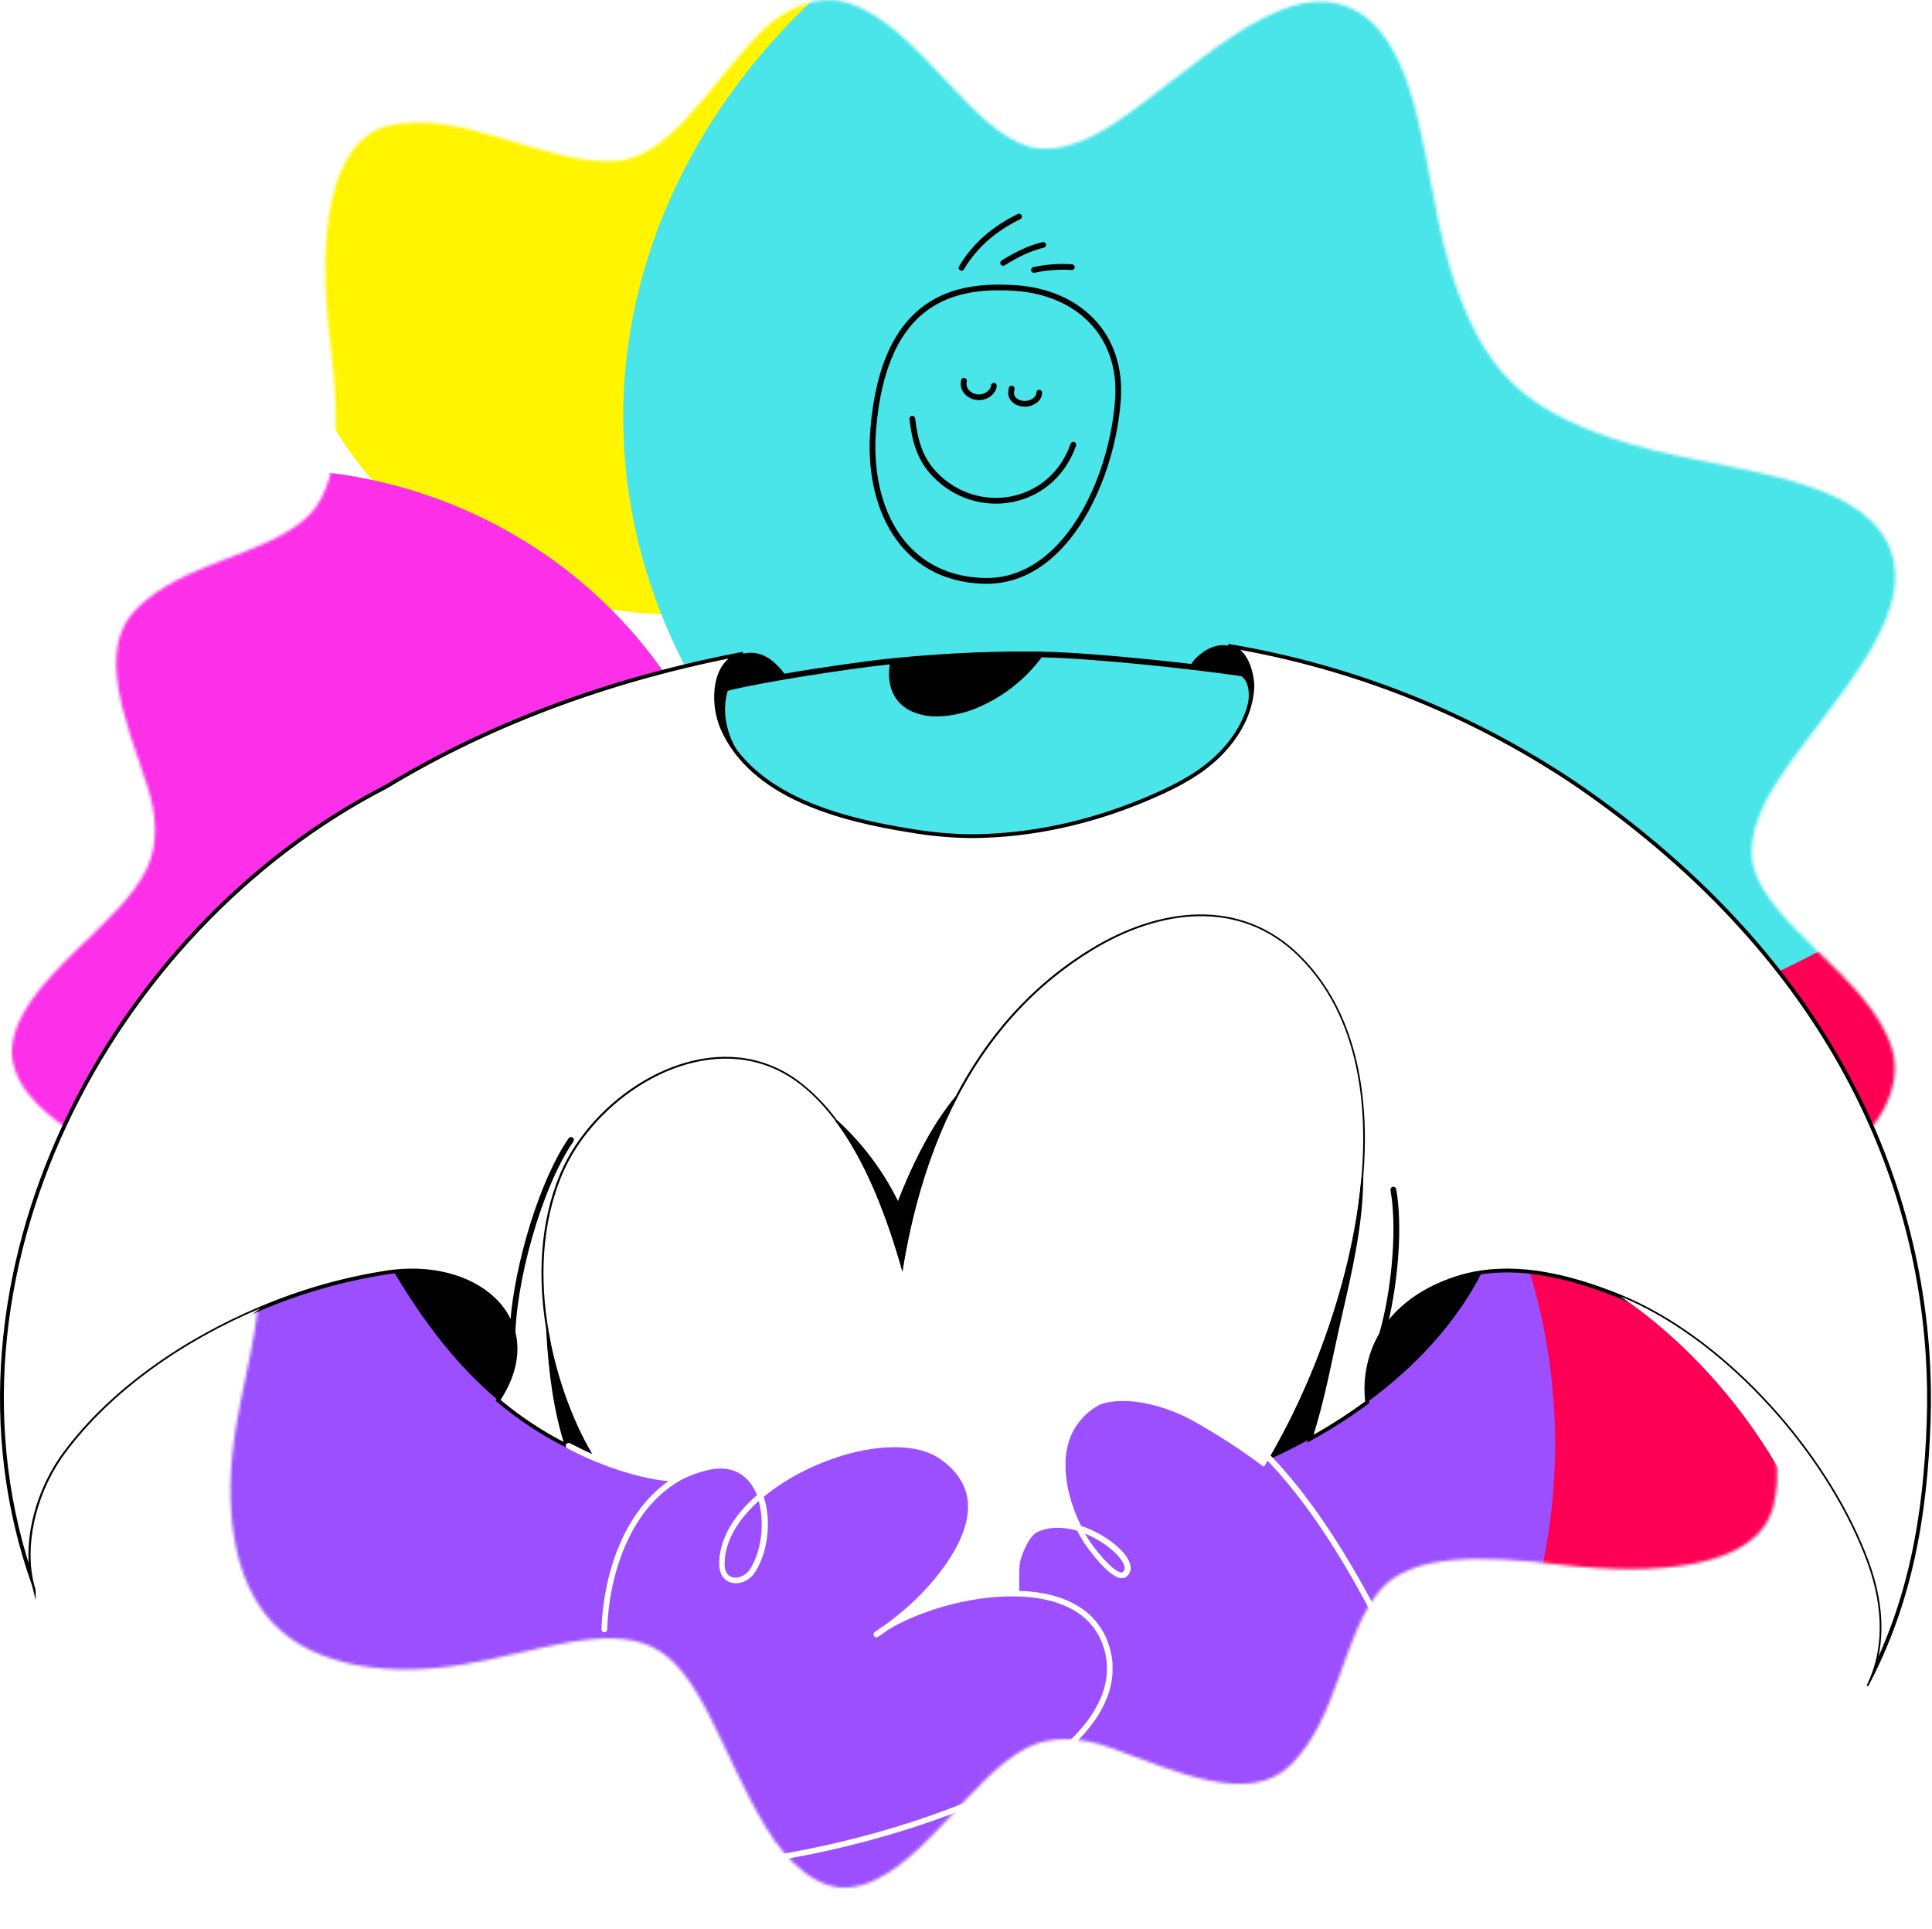 <svg width="651" height="650" viewBox="0 0 651 650" fill="none" xmlns="http://www.w3.org/2000/svg">
<path d="M612.291 332.34C622.963 342.649 633.635 353.022 637.413 365.039C640.743 375.711 635.748 387.28 627.317 395.711C609.238 413.726 587.232 426.532 586.763 445.358C586.186 468.837 603.838 496.158 597.435 519.893C591.8 540.64 557.628 542.924 526.059 539.231C499.123 536.051 475.259 535.282 464.673 548.217C452.272 563.457 450.863 590.906 434.961 606.637C421.087 620.361 396.819 609.134 374.258 600.916C364.909 597.501 354.813 596.647 346.51 600.66C336.969 605.335 328.516 615.174 318.911 625.42C308.581 636.433 297.887 646.764 286.425 647.938C275.753 649.091 265.401 639.891 258.08 627.725C242.968 602.667 236.244 574.641 219.66 566.872C203.716 559.402 180.749 568.644 156.566 572.742C131.635 577.011 106.214 573.916 91.999 558.932C77.783 543.948 75.436 518.377 79.384 493.596C83.184 469.819 91.572 447.151 83.952 431.442C75.927 415.006 48.392 407.963 23.953 393.022C12.085 385.658 3.121 375.391 4.06 364.762C5.106 353.428 14.86 342.755 25.404 332.446C35.265 322.82 44.828 314.325 49.459 304.698C53.472 296.395 52.768 286.385 49.673 276.951C42.266 254.731 32.234 230.932 45.916 217.186C61.498 201.519 88.221 199.513 102.799 186.856C115.435 175.842 114.218 151.894 110.974 124.744C107.217 93.197 110.163 59.173 131.166 54.307C155.584 48.779 182.883 67.114 206.362 66.367C225.081 65.812 237.44 42.888 255.305 23.848C263.629 14.99 275.369 9.612 285.977 13.048C298.101 16.997 308.495 28.203 318.826 39.217C328.431 49.462 337.14 58.597 346.702 61.351C355.56 63.912 366.147 59.899 376.349 52.984C402.347 35.353 430.244 5.684 453.424 14.03C475.601 22.098 478.824 58.384 484.694 86.601C489.475 109.568 497.137 129.141 509.987 141.392C522.836 153.644 542.964 160.858 566.101 165.767C594.148 171.723 629.686 175.864 637.264 197.955C645.182 221.285 616.367 248.883 599.228 274.795C592.462 285.019 588.556 295.563 590.967 304.485C593.721 313.898 602.429 322.713 612.291 332.34Z" fill="white"/>
<mask id="mask0_215_2809" style="mask-type:alpha" maskUnits="userSpaceOnUse" x="3" y="0" width="636" height="637">
<path d="M612.291 320.34C622.963 330.649 633.635 341.022 637.413 353.039C640.743 363.711 635.748 375.28 627.317 383.711C609.238 401.726 587.232 414.532 586.763 433.358C586.186 456.837 603.838 484.158 597.435 507.893C591.8 528.64 557.628 530.924 526.059 527.231C499.123 524.051 475.259 523.282 464.673 536.217C452.272 551.457 450.863 578.906 434.961 594.637C421.087 608.361 396.819 597.134 374.258 588.916C364.909 585.501 354.813 584.647 346.51 588.66C336.969 593.335 328.516 603.174 318.911 613.42C308.581 624.433 297.887 634.764 286.425 635.938C275.753 637.091 265.401 627.891 258.08 615.725C242.968 590.667 236.244 562.641 219.66 554.872C203.716 547.402 180.749 556.644 156.566 560.742C131.635 565.011 106.214 561.916 91.999 546.932C77.783 531.948 75.436 506.377 79.384 481.596C83.184 457.819 91.572 435.151 83.952 419.442C75.927 403.006 48.392 395.963 23.953 381.022C12.085 373.658 3.121 363.391 4.06 352.762C5.106 341.428 14.86 330.755 25.404 320.446C35.265 310.82 44.828 302.325 49.459 292.698C53.472 284.395 52.768 274.385 49.673 264.951C42.266 242.731 32.234 218.932 45.916 205.186C61.498 189.519 88.221 187.513 102.799 174.856C115.435 163.842 114.218 139.894 110.974 112.744C107.217 81.197 110.163 47.173 131.166 42.307C155.584 36.779 182.883 55.114 206.362 54.367C225.081 53.812 237.44 30.888 255.305 11.848C263.629 2.99 275.369 -2.388 285.977 1.048C298.101 4.997 308.495 16.203 318.826 27.216C328.431 37.462 337.14 46.597 346.702 49.351C355.56 51.912 366.147 47.899 376.349 40.984C402.347 23.353 430.244 -6.316 453.424 2.03C475.601 10.098 478.824 46.384 484.694 74.601C489.475 97.568 497.137 117.141 509.987 129.392C522.836 141.644 542.964 148.858 566.101 153.767C594.148 159.723 629.686 163.864 637.264 185.955C645.182 209.285 616.367 236.883 599.228 262.795C592.462 273.019 588.556 283.563 590.967 292.485C593.721 301.898 602.429 310.713 612.291 320.34Z" fill="white"/>
</mask>
<g mask="url(#mask0_215_2809)">
<g filter="url(#filter0_f_215_2809)">
<ellipse cx="227.5" cy="84.524" rx="131.5" ry="122.5" fill="#FFF500"/>
</g>
<g filter="url(#filter1_f_215_2809)">
<ellipse cx="571" cy="371.524" rx="165" ry="164.5" fill="#FD0055"/>
</g>
<g filter="url(#filter2_f_215_2809)">
<ellipse cx="90.5" cy="313.024" rx="160.5" ry="155" fill="#FD2FE8"/>
</g>
<g filter="url(#filter3_f_215_2809)">
<ellipse cx="294" cy="486.524" rx="230" ry="214.5" fill="#9C4FFE"/>
</g>
<g filter="url(#filter4_f_215_2809)">
<ellipse cx="471" cy="140.524" rx="261" ry="214.5" fill="#4AE5E8"/>
</g>
</g>
<g clip-path="url(#clip0_215_2809)">
<path fill-rule="evenodd" clip-rule="evenodd" d="M11.376 533.902C-25.375 430.791 36.741 313.083 130.096 265.076C166.73 242.891 207.802 228.37 250.367 220.269C244.604 221.518 241.996 226.606 241.429 232.221C240.988 236.6 241.62 241.02 243.271 245.1C253.388 268.604 283.731 276.184 306.379 279.809C313.384 281.038 320.479 281.684 327.591 281.741C347.495 281.6 367.039 277.234 385.386 269.615C394.234 265.945 403.687 261.431 410.597 254.618C416.94 248.358 421.544 240.509 422.001 231.435C422.009 230.479 421.931 229.525 421.769 228.583C421.17 224.77 419.239 218.685 413.778 217.597C455.469 224.532 495.203 240.272 530.334 263.768C539.195 269.809 547.472 276.006 555.165 282.359C630.25 344.141 652.022 418.698 649.865 479.294C648.745 510.597 643.793 539.826 628.924 567.883C634.417 556.839 635.131 542.537 628.982 526.026C628.247 524.06 627.458 522.096 626.612 520.134C611.73 485.592 579.21 450.477 545.969 436.87L545.402 436.645C531.113 430.901 514.866 426.432 499.334 428.673C496.376 429.095 493.461 429.774 490.621 430.701C477.098 435.132 468.379 442.936 463.936 452.216C463.569 452.976 463.234 453.748 462.925 454.528C460.714 460.244 459.945 466.416 460.684 472.5C454.553 477.009 448.141 481.121 441.487 484.813C445.866 471.444 448.313 457.303 451.43 443.69C454.946 428.331 458.72 412.342 458.713 396.423C461.102 367.941 455.996 340.792 437.772 322.574C417.764 302.573 390.441 306.553 368.108 320.147C347.65 332.594 332.916 349.872 322.536 369.731C315.053 378.837 309.521 389.565 304.981 400.409C304.166 402.363 303.389 404.323 302.65 406.289C297.526 395.463 290.318 385.754 281.438 377.716C277.709 372.588 273.213 368.064 268.108 364.303C243.992 347.038 212.271 361.727 196.14 383.847C193.467 387.491 191.214 391.424 189.423 395.573C182.443 412.072 181.883 430.514 184.632 447.45L184.787 449.981C185.54 462.313 187.124 475.218 191.001 487.144C182.709 482.948 174.93 477.807 167.819 471.824C184.845 446.13 162.429 425.079 132.626 428.441C131.982 428.505 131.384 428.589 130.759 428.679C115.919 430.948 101.424 435.074 87.614 440.959C61.759 451.855 37.482 468.714 21.975 489.578C21.525 490.183 21.08 490.808 20.649 491.433C11.685 504.557 8.169 521.184 11.376 533.934V533.902Z" fill="white"/>
<path fill-rule="evenodd" clip-rule="evenodd" d="M11.376 533.902C-25.375 430.791 36.741 313.083 130.096 265.076C166.73 242.891 207.802 228.37 250.367 220.269C244.604 221.518 241.996 226.606 241.429 232.221C240.988 236.6 241.62 241.02 243.271 245.1C253.388 268.604 283.731 276.184 306.379 279.809C313.384 281.038 320.479 281.684 327.591 281.741C347.495 281.6 367.039 277.234 385.386 269.615C394.234 265.945 403.687 261.431 410.597 254.618C416.94 248.358 421.544 240.509 422.001 231.435C422.009 230.479 421.931 229.525 421.769 228.583C421.17 224.77 419.239 218.685 413.778 217.597C455.469 224.532 495.203 240.272 530.334 263.768C539.195 269.809 547.472 276.006 555.165 282.359C630.25 344.141 652.022 418.698 649.865 479.294C648.745 510.597 643.793 539.826 628.924 567.883C634.417 556.839 635.131 542.537 628.982 526.026C628.248 524.06 627.458 522.096 626.612 520.134C611.73 485.592 579.21 450.477 545.969 436.87L545.402 436.645C531.113 430.901 514.866 426.432 499.334 428.673C496.376 429.095 493.461 429.774 490.621 430.701C477.098 435.132 468.379 442.936 463.936 452.216C463.569 452.976 463.234 453.748 462.925 454.528C460.714 460.244 459.945 466.416 460.684 472.5C454.553 477.009 448.141 481.121 441.487 484.813C445.866 471.444 448.313 457.303 451.43 443.69C454.946 428.331 458.72 412.342 458.713 396.423C461.102 367.941 455.996 340.792 437.772 322.574C417.764 302.573 390.441 306.553 368.108 320.147C347.65 332.594 332.916 349.872 322.536 369.731C315.053 378.837 309.521 389.565 304.981 400.409C304.166 402.363 303.389 404.323 302.65 406.289C297.526 395.463 290.318 385.754 281.438 377.716C277.709 372.588 273.213 368.064 268.108 364.303C243.992 347.038 212.271 361.727 196.14 383.847C193.467 387.491 191.214 391.424 189.423 395.573C182.443 412.072 181.883 430.514 184.632 447.45L184.787 449.981C185.54 462.313 187.124 475.218 191.001 487.144C182.709 482.948 174.93 477.807 167.819 471.824C184.845 446.13 162.429 425.079 132.626 428.441C131.983 428.505 131.384 428.589 130.759 428.679C115.919 430.948 101.424 435.074 87.614 440.959C61.759 451.855 37.482 468.714 21.975 489.578C21.525 490.183 21.08 490.808 20.649 491.433C11.685 504.557 8.169 521.184 11.376 533.934V533.902Z" stroke="black" stroke-width="1.288" stroke-miterlimit="10"/>
<path fill-rule="evenodd" clip-rule="evenodd" d="M306.436 141.204C306.406 140.948 306.479 140.69 306.639 140.488C306.799 140.286 307.033 140.155 307.289 140.125C307.546 140.095 307.803 140.168 308.006 140.328C308.208 140.488 308.338 140.722 308.368 140.978C309.179 147.933 310.667 153.941 315.632 159.132C329.432 173.53 353.67 169.615 360.76 149.524C360.803 149.404 360.868 149.294 360.953 149.2C361.038 149.105 361.14 149.028 361.255 148.974C361.369 148.919 361.494 148.887 361.62 148.881C361.747 148.874 361.874 148.892 361.994 148.935C362.113 148.977 362.223 149.042 362.318 149.127C362.412 149.212 362.489 149.315 362.544 149.429C362.598 149.544 362.63 149.668 362.637 149.794C362.643 149.921 362.625 150.048 362.583 150.168C354.984 171.689 329.02 175.894 314.241 160.471C308.961 154.959 307.312 148.603 306.449 141.21L306.436 141.204Z" fill="black"/>
<path fill-rule="evenodd" clip-rule="evenodd" d="M342.056 96.069C363.808 97.486 379.186 112.097 377.666 134.61C376.565 150.851 370.319 170.201 359.481 182.907C352.146 191.503 342.738 197.074 331.372 196.694C302.71 195.779 291.196 170.433 293.257 144.83C295.105 121.789 302.446 109.322 311.687 102.741C320.927 96.159 332.222 95.445 342.056 96.082V96.069ZM341.927 98.001C332.506 97.389 321.7 98.001 312.807 104.305C303.914 110.61 296.966 122.742 295.182 144.971C293.211 169.442 304.011 193.912 331.437 194.749C342.171 195.09 351.071 189.771 358.013 181.638C368.599 169.261 374.659 150.335 375.754 134.488C377.203 113.147 362.566 99.347 341.946 98.007L341.927 98.001Z" fill="black"/>
<path fill-rule="evenodd" clip-rule="evenodd" d="M324.834 90.699C324.773 90.815 324.688 90.917 324.586 90.999C324.484 91.081 324.366 91.141 324.24 91.176C324.114 91.211 323.982 91.22 323.852 91.203C323.722 91.185 323.597 91.142 323.485 91.074C323.373 91.007 323.275 90.917 323.198 90.811C323.122 90.705 323.067 90.584 323.039 90.456C323.01 90.329 323.008 90.196 323.032 90.067C323.056 89.939 323.106 89.816 323.179 89.707C327.97 81.671 334.668 76.184 342.942 72.102C343.173 71.988 343.439 71.971 343.683 72.053C343.926 72.136 344.126 72.312 344.24 72.543C344.354 72.773 344.371 73.04 344.288 73.283C344.205 73.526 344.029 73.727 343.799 73.84C335.833 77.762 329.432 83.017 324.834 90.699Z" fill="black"/>
<path fill-rule="evenodd" clip-rule="evenodd" d="M338.526 89.411C338.309 89.549 338.046 89.594 337.796 89.538C337.545 89.482 337.327 89.329 337.189 89.112C337.052 88.895 337.006 88.632 337.063 88.382C337.119 88.131 337.272 87.913 337.489 87.775C341.597 85.2 346.44 82.72 351.205 81.593C351.332 81.552 351.466 81.538 351.599 81.552C351.731 81.565 351.86 81.606 351.976 81.671C352.092 81.737 352.193 81.826 352.273 81.932C352.353 82.038 352.411 82.16 352.441 82.29C352.472 82.42 352.476 82.554 352.452 82.685C352.428 82.817 352.377 82.941 352.303 83.052C352.229 83.162 352.132 83.256 352.02 83.328C351.907 83.399 351.781 83.447 351.65 83.467C347.09 84.549 342.46 86.912 338.526 89.411Z" fill="black"/>
<path fill-rule="evenodd" clip-rule="evenodd" d="M348.569 91.903C348.318 91.955 348.057 91.905 347.843 91.765C347.628 91.624 347.479 91.404 347.426 91.153C347.374 90.902 347.424 90.64 347.565 90.426C347.705 90.212 347.926 90.062 348.177 90.01C352.462 89.072 356.859 88.747 361.236 89.044C361.492 89.063 361.73 89.183 361.898 89.377C362.066 89.571 362.15 89.825 362.131 90.081C362.112 90.337 361.993 90.575 361.798 90.743C361.604 90.911 361.351 90.995 361.094 90.976C356.896 90.694 352.679 91.008 348.569 91.909V91.903Z" fill="black"/>
<path fill-rule="evenodd" clip-rule="evenodd" d="M323.841 128.125C323.862 127.998 323.908 127.877 323.976 127.768C324.044 127.658 324.133 127.564 324.238 127.489C324.342 127.414 324.461 127.361 324.586 127.332C324.711 127.303 324.841 127.299 324.968 127.32C325.095 127.341 325.216 127.387 325.325 127.455C325.434 127.523 325.529 127.612 325.604 127.717C325.678 127.821 325.732 127.94 325.761 128.065C325.79 128.19 325.794 128.32 325.773 128.447C325.624 129.01 325.63 129.603 325.788 130.164C325.947 130.724 326.253 131.232 326.674 131.634C327.423 132.356 328.396 132.801 329.431 132.897C330.467 132.993 331.504 132.734 332.373 132.163C333.204 131.519 333.88 130.81 333.925 129.922C333.94 129.665 334.055 129.425 334.247 129.255C334.438 129.084 334.69 128.996 334.946 129.01C335.202 129.025 335.442 129.141 335.613 129.332C335.784 129.523 335.872 129.775 335.857 130.031C335.773 131.448 334.852 132.729 333.526 133.714C332.273 134.544 330.776 134.923 329.279 134.79C327.783 134.656 326.376 134.018 325.29 132.98C324.641 132.372 324.167 131.6 323.918 130.746C323.669 129.892 323.653 128.987 323.873 128.125H323.841Z" fill="black"/>
<path fill-rule="evenodd" clip-rule="evenodd" d="M339.914 130.772C339.935 130.645 339.981 130.524 340.048 130.414C340.116 130.305 340.205 130.21 340.309 130.135C340.413 130.06 340.531 130.007 340.656 129.977C340.782 129.948 340.911 129.943 341.038 129.964C341.165 129.985 341.287 130.03 341.396 130.098C341.505 130.166 341.6 130.254 341.675 130.358C341.75 130.463 341.804 130.581 341.833 130.706C341.863 130.831 341.867 130.961 341.846 131.088C341.692 132.015 341.466 132.498 341.943 133.451C342.312 134.09 342.907 134.568 343.611 134.79C344.221 135.018 344.87 135.12 345.521 135.091C346.171 135.063 346.81 134.903 347.397 134.623C348.601 133.979 349.142 133.277 349.213 132.234C349.222 132.107 349.256 131.983 349.313 131.869C349.369 131.756 349.448 131.654 349.544 131.571C349.64 131.487 349.751 131.424 349.872 131.383C349.993 131.343 350.12 131.327 350.247 131.336C350.374 131.344 350.497 131.378 350.611 131.435C350.725 131.492 350.827 131.57 350.91 131.666C350.993 131.762 351.057 131.874 351.097 131.994C351.138 132.115 351.154 132.242 351.145 132.369C351.029 134.056 350.263 135.299 348.312 136.336C347.482 136.737 346.58 136.967 345.66 137.012C344.739 137.058 343.819 136.917 342.954 136.6C341.784 136.214 340.805 135.396 340.217 134.314C339.502 132.884 339.715 132.17 339.947 130.772H339.914Z" fill="black"/>
<path fill-rule="evenodd" clip-rule="evenodd" d="M427.272 491.948C426.809 492.727 426.345 493.493 425.875 494.253C418.018 488.337 409.745 482.993 401.121 478.264C393.239 473.904 370.804 465.868 361.576 480.196C355.136 490.229 358.24 504.666 363.508 514.969C356.894 512.922 349.985 513.372 346.449 519.541C343.564 524.551 342.373 530.598 342.373 536.999C326.603 536.69 308.817 542.151 298.726 548.397C299.775 547.637 300.799 546.839 301.817 546.034C305.887 542.878 309.677 539.377 313.144 535.57C323.544 523.978 336.41 504.093 317.156 490.782C303.523 481.368 273.431 489.372 256.134 504.099C253.559 497.016 247.763 492.154 237.885 494.53C234.514 495.344 231.265 496.602 228.225 498.272C222.617 498.31 214.058 496.565 204.908 493.165C203.42 492.611 201.952 492.045 200.516 491.452C187.843 471.238 175.105 429.342 189.504 395.548C191.295 391.399 193.548 387.465 196.221 383.821C212.352 361.688 244.073 347.013 268.189 364.277C287.218 377.903 297.921 406.385 304.103 428.505C311.006 385.058 329.217 343.812 368.189 320.089C390.522 306.495 417.845 302.515 437.853 322.517C478.074 362.719 454.389 446.446 427.279 491.941L427.272 491.948Z" fill="white"/>
<path fill-rule="evenodd" clip-rule="evenodd" d="M302.696 406.27C303.43 404.3 304.207 402.34 305.027 400.391C309.567 389.547 315.099 378.818 322.582 369.713C313.18 387.744 307.352 407.867 304.068 428.513C302.851 424.147 301.453 419.536 299.85 414.835C295.465 401.956 289.547 388.484 281.484 377.698C290.364 385.736 297.572 395.445 302.696 406.27Z" fill="black"/>
<path fill-rule="evenodd" clip-rule="evenodd" d="M458.757 396.372C458.757 412.29 454.99 428.28 451.474 443.638C448.358 457.251 445.911 471.393 441.532 484.761C436.818 487.382 432.033 489.777 427.242 491.948C442.053 467.065 455.873 430.772 458.757 396.372Z" fill="black"/>
<path fill-rule="evenodd" clip-rule="evenodd" d="M184.633 447.45C187.511 465.14 194.009 481.148 200.487 491.484C197.203 490.136 194.041 488.689 191.002 487.144C187.138 475.218 185.541 462.313 184.787 449.981L184.633 447.45Z" fill="black"/>
<path d="M499.385 428.621C496.427 429.044 493.512 429.722 490.672 430.649C480.169 434.095 472.564 439.594 467.612 446.22C471.16 431.744 472.641 412.857 470.464 400.673C470.442 400.546 470.396 400.425 470.327 400.316C470.258 400.208 470.168 400.113 470.063 400.039C469.958 399.965 469.839 399.912 469.714 399.884C469.588 399.856 469.458 399.853 469.331 399.875C469.204 399.897 469.083 399.943 468.974 400.012C468.865 400.081 468.771 400.171 468.697 400.276C468.623 400.381 468.57 400.5 468.542 400.626C468.514 400.751 468.511 400.881 468.533 401.008C471.057 415.124 468.565 438.416 463.645 452.905C463.413 453.445 463.181 453.974 462.943 454.476C460.733 460.192 459.963 466.365 460.702 472.449C476.679 460.684 490.549 446.027 499.385 428.621Z" fill="black"/>
<path d="M167.826 471.799C172.334 464.953 174.099 458.443 173.622 452.635C173.287 433.271 182.399 400.236 193.198 384.626C193.344 384.415 193.401 384.155 193.355 383.903C193.309 383.65 193.164 383.426 192.954 383.28C192.743 383.134 192.482 383.078 192.23 383.124C191.978 383.17 191.754 383.314 191.608 383.525C181.845 397.647 173.422 425.775 171.922 445.686C166.77 433.664 151.129 426.329 132.641 428.415C142.828 445.519 153.936 460.117 167.826 471.799Z" fill="black"/>
<path d="M629.036 525.975C628.302 524.008 627.512 522.044 626.666 520.082C611.784 485.541 579.264 450.426 546.023 436.819C569.09 452.351 601.983 484.794 617.393 536.89C615.809 539.156 614.051 541.571 612.145 544.083C611.974 544.065 611.801 544.093 611.645 544.164C611.489 544.235 611.354 544.347 611.256 544.488C599.832 560.793 585.163 576.042 567.667 589.739C557.948 597.325 547.748 604.273 537.13 610.539C498.686 633.341 467.248 646.671 420.336 647.335C392.156 647.721 372.239 642.357 355.76 629.89C345.315 621.989 338.483 610.636 339.661 603.224L340.601 602.741L341.393 602.329C341.805 602.116 342.211 601.891 342.617 601.685L343.351 601.285C343.789 601.041 344.227 600.796 344.639 600.545L345.283 600.184C345.791 599.888 346.294 599.579 346.796 599.276L347.195 599.038C347.839 598.645 348.483 598.252 349.082 597.847L349.468 597.589C349.958 597.273 350.441 596.945 350.917 596.63C351.143 596.481 351.362 596.32 351.561 596.166L352.688 595.387L353.409 594.859C353.706 594.64 354.002 594.434 354.285 594.215C359.108 594.524 363.887 596.262 368.51 597.943C370.442 598.645 372.438 599.373 374.396 599.978C374.643 600.095 374.926 600.11 375.185 600.021C375.444 599.932 375.657 599.746 375.78 599.502C376.18 598.671 375.581 598.252 374.138 597.254C373.649 596.913 373.089 596.527 372.85 596.301C371.44 595.084 370.069 593.725 368.742 592.437L368.388 592.09C366.321 590.093 364.608 588.335 363.056 586.616L363.243 586.423L363.784 585.856L364.26 585.354L364.775 584.794L365.226 584.285L365.722 583.725L366.153 583.209C366.314 583.023 366.462 582.836 366.617 582.649C366.772 582.462 366.894 582.308 367.036 582.134L367.473 581.574L367.866 581.059L368.285 580.492L368.652 579.983C368.781 579.79 368.916 579.603 369.045 579.417L369.392 578.901L369.759 578.335L370.088 577.82L370.429 577.253C370.532 577.079 370.635 576.905 370.732 576.731C370.828 576.557 370.951 576.358 371.054 576.165C371.157 575.971 371.241 575.823 371.331 575.649L371.633 575.083C371.717 574.909 371.801 574.735 371.891 574.568L372.161 573.994C372.245 573.827 372.322 573.653 372.4 573.479C372.477 573.305 372.567 573.099 372.644 572.913C372.722 572.726 372.793 572.565 372.857 572.391C372.921 572.217 373.011 572.011 373.082 571.824L373.276 571.309C373.34 571.116 373.411 570.929 373.475 570.736C373.54 570.543 373.591 570.395 373.643 570.221C373.694 570.047 373.765 569.841 373.823 569.648C373.881 569.455 373.919 569.306 373.965 569.133L374.119 568.566C374.164 568.392 374.203 568.225 374.241 568.051C374.28 567.877 374.332 567.671 374.37 567.478L374.467 566.962C374.505 566.776 374.544 566.583 374.57 566.396C374.596 566.209 374.628 566.054 374.647 565.881C374.666 565.707 374.705 565.501 374.731 565.314C374.757 565.127 374.769 564.966 374.782 564.799C374.795 564.631 374.827 564.419 374.84 564.232C374.853 564.045 374.84 563.891 374.872 563.717C374.905 563.543 374.872 563.337 374.872 563.15C374.872 562.963 374.872 562.809 374.872 562.642C374.872 562.474 374.872 562.262 374.872 562.068C374.872 561.875 374.872 561.734 374.872 561.566C374.872 561.399 374.872 561.186 374.872 560.993C374.872 560.8 374.872 560.658 374.872 560.497C374.872 560.336 374.872 560.111 374.827 559.918L374.769 559.428C374.769 559.235 374.724 559.042 374.699 558.849C374.673 558.655 374.647 558.527 374.621 558.366C374.596 558.205 374.563 557.973 374.525 557.78C374.486 557.586 374.46 557.464 374.428 557.31C374.396 557.155 374.351 556.91 374.306 556.711L374.19 556.26C374.138 556.054 374.093 555.854 374.035 555.616C373.977 555.378 373.952 555.345 373.913 555.21C373.874 555.075 373.791 554.772 373.72 554.566L373.617 554.27C373.411 553.665 373.192 553.066 372.973 552.467V552.422C372.838 552.1 372.689 551.778 372.535 551.437C372.49 551.346 372.451 551.25 372.406 551.153L371.988 550.336C371.891 550.155 371.788 549.975 371.685 549.795C371.685 549.73 371.614 549.672 371.575 549.608C369.594 546.172 366.776 543.292 363.384 541.236L363.249 541.153L362.547 540.734L362.096 540.489L361.665 540.258C361.407 540.116 361.143 539.987 360.873 539.858L360.751 539.794C356.99 537.978 352.225 536.651 346.204 536.175L345.437 536.11H344.877L343.428 536.04V534.34C343.364 528.995 343.299 523.946 345.65 519.857C348.786 514.416 356.52 513.881 362.946 515.761C363.655 517.127 364.415 518.447 365.207 519.677C366.623 521.885 373.237 530.959 377.397 531.712C377.762 531.794 378.14 531.797 378.506 531.722C378.873 531.646 379.219 531.494 379.522 531.274C380.089 530.862 380.525 530.294 380.776 529.639C381.028 528.984 381.084 528.271 380.939 527.585C380.146 523.006 372.425 516.798 364.292 514.158C359.327 504.241 356.288 490.332 362.489 480.717C372.355 465.378 393.992 471.11 398.229 472.417C412.718 476.879 435.578 492.895 462.238 543.844C462.297 543.957 462.377 544.057 462.475 544.138C462.572 544.22 462.684 544.281 462.805 544.319C462.927 544.357 463.054 544.371 463.18 544.359C463.307 544.348 463.43 544.312 463.542 544.253C463.655 544.195 463.754 544.114 463.836 544.017C463.917 543.92 463.979 543.807 464.017 543.686C464.055 543.565 464.068 543.438 464.057 543.311C464.046 543.185 464.01 543.062 463.951 542.949C450.428 517.133 436.551 497.666 422.673 485.096C411.919 475.36 403.896 472.14 398.796 470.569C394.326 469.191 371.485 463.157 360.866 479.668C354.543 489.495 357.08 503.211 361.826 513.475C355.032 511.956 347.35 513.025 343.982 518.891C341.361 523.437 341.406 528.744 341.496 534.346C341.496 534.887 341.496 535.441 341.496 535.995C329.049 535.937 316.247 539.214 306.723 543.271C309.277 541.059 311.694 538.694 313.961 536.188C321.089 528.235 329.319 516.431 328.012 505.355C327.303 499.334 323.865 494.157 317.799 489.965C311.147 485.367 300.528 484.465 287.893 487.389C276.45 490.068 265.142 495.522 256.642 502.444C253.3 494.672 246.48 491.426 237.755 493.539C236.431 493.856 235.124 494.241 233.84 494.691C233.677 494.67 233.511 494.688 233.357 494.743C231.856 495.322 230.395 496 228.984 496.771C228.675 496.926 228.34 497.08 228.063 497.248C222.268 497.248 213.825 495.361 205.325 492.206C203.844 491.652 202.382 491.079 200.966 490.499C197.636 489.134 194.906 487.749 192.015 486.281C191.786 486.166 191.52 486.146 191.277 486.227C191.034 486.307 190.832 486.481 190.717 486.709C190.602 486.938 190.582 487.204 190.662 487.447C190.743 487.69 190.916 487.892 191.145 488.007C194.069 489.488 196.831 490.892 200.231 492.289C201.667 492.875 203.155 493.455 204.649 494.015C212.08 496.771 219.544 498.587 225.256 499.057C209.633 509.959 203.207 531.583 202.666 548.983C202.657 549.239 202.751 549.488 202.926 549.676C203.101 549.863 203.343 549.973 203.599 549.981C203.856 549.99 204.105 549.896 204.292 549.721C204.479 549.546 204.589 549.304 204.598 549.048C205.158 530.959 212.138 508.053 229.828 498.491C232.489 497.144 235.299 496.111 238.199 495.412C248.824 492.837 253.293 499.276 255.084 503.752C246.712 511.041 242.32 519.052 242.346 526.934C242.346 530.205 243.802 532.504 246.307 533.232C249.179 534.063 252.604 532.588 254.453 529.684C258.806 522.897 259.984 512.355 257.357 504.338C265.58 497.492 277.107 491.877 288.331 489.25C300.251 486.461 310.586 487.279 316.665 491.504C322.255 495.367 325.41 500.081 326.054 505.529C327.278 515.89 319.351 527.192 312.48 534.848C309.054 538.616 305.307 542.078 301.281 545.197C300.167 546.072 299.233 546.8 298.242 547.521C297.079 548.233 295.957 549.009 294.88 549.846C294.757 549.913 294.649 550.006 294.565 550.119C294.48 550.231 294.421 550.36 294.39 550.497C294.36 550.635 294.359 550.777 294.388 550.914C294.417 551.052 294.475 551.182 294.558 551.295C294.957 551.829 295.286 551.849 295.988 551.43C296.29 551.243 296.664 550.986 297.147 550.645L298.235 549.885C298.596 549.64 298.95 549.389 299.304 549.131C308.461 543.484 325.861 537.54 342.398 537.894C352.701 538.1 366.095 540.914 371.189 553.169C371.337 553.53 371.472 553.884 371.601 554.244C371.601 554.334 371.666 554.431 371.704 554.521C371.807 554.824 371.904 555.12 371.994 555.423C372.052 555.622 372.116 555.822 372.168 556.028C372.193 556.102 372.215 556.177 372.232 556.253C373.259 560.147 373.259 564.241 372.232 568.134V568.18C372.168 568.444 372.091 568.708 372.013 568.972C371.975 569.107 371.936 569.242 371.891 569.377C371.846 569.513 371.794 569.68 371.749 569.834C371.704 569.989 371.582 570.33 371.492 570.575C371.494 570.607 371.494 570.639 371.492 570.672C369.772 575.091 367.263 579.161 364.086 582.681L363.9 582.894C363.713 583.113 363.526 583.325 363.333 583.538C363.14 583.75 362.785 584.137 362.496 584.439L362.187 584.761C361.858 585.103 361.543 585.444 361.176 585.792L361.124 585.843C358.731 588.187 356.186 590.37 353.506 592.379C352.933 592.811 352.347 593.236 351.761 593.667C350.306 594.704 348.792 595.709 347.253 596.687C344.404 598.489 341.464 600.141 338.444 601.639C337.484 602.11 336.512 602.573 335.572 602.998C307.489 615.639 274.879 624.21 241.252 627.791C210.715 631.01 180.971 629.941 157.492 624.687C135.146 619.65 114.031 610.198 95.389 596.887C77.723 584.283 62.272 568.832 49.668 551.166C41.551 539.868 34.789 527.657 29.519 514.783C29.465 514.66 29.388 514.549 29.29 514.457C29.193 514.365 29.078 514.294 28.952 514.248C33.46 501.639 40.769 490.138 48.792 479.475C59.553 465.211 72.805 451.636 87.7 440.837C61.845 451.733 37.568 468.592 22.062 489.456C21.611 490.061 21.166 490.686 20.735 491.31C11.771 504.434 8.255 521.061 11.462 533.812C16.298 553.001 38.328 561.109 48.168 552.357C60.875 570.161 76.447 585.735 94.249 598.445C113.097 611.906 134.446 621.463 157.041 626.554C171.814 629.858 189.033 631.532 207.36 631.532C218.74 631.52 230.111 630.908 241.425 629.697C275.259 626.091 308.075 617.462 336.338 604.737C336.782 604.537 337.233 604.331 337.678 604.093C337.259 612.213 344.117 623.315 354.672 631.319C370.938 643.619 390.411 649.17 417.522 649.17H420.439C467.783 648.526 499.465 635.067 538.193 612.104C548.881 605.793 559.152 598.8 568.942 591.169L569.586 590.647C596.426 595.928 619.692 586.571 629.055 567.742C634.471 556.794 635.185 542.492 629.036 525.975ZM378.91 527.906C378.998 528.239 378.984 528.59 378.869 528.914C378.754 529.238 378.544 529.52 378.266 529.722C378.172 529.785 378.066 529.825 377.954 529.839C377.842 529.854 377.729 529.843 377.622 529.806C374.847 529.304 369.045 522.259 366.72 518.627C366.321 517.983 365.928 517.339 365.548 516.695C372.619 519.574 378.337 524.777 378.91 527.945V527.906ZM252.727 528.699C251.349 530.843 248.779 532.021 246.738 531.429C245.096 530.946 244.162 529.368 244.162 526.979C244.162 518.125 250.151 510.7 255.644 505.767C257.756 513.134 256.584 522.71 252.727 528.731V528.699ZM367.029 593.468L367.39 593.815C368.278 594.678 369.193 595.567 370.133 596.43L369.18 596.082C365.078 594.588 360.86 593.062 356.507 592.463C358.349 590.991 360.066 589.488 361.659 587.955C363.23 589.72 364.956 591.491 367.029 593.5V593.468Z" fill="white"/>
<path d="M421.798 228.537C421.199 224.725 419.267 218.64 413.806 217.552L413.24 217.461C408.436 216.817 403.696 220.372 401.384 223.708C383.959 221.673 362.418 219.709 350.55 219.554C343.229 219.458 335.804 219.554 328.482 219.844C319.647 220.192 310.355 220.849 300.869 221.776C293.212 222.536 277.783 224.693 264.325 226.986C260.126 221.563 256.101 219.303 251.091 220.115L250.364 220.256C244.6 221.505 241.992 226.593 241.426 232.208C240.984 236.587 241.617 241.007 243.267 245.087C245.094 249.309 247.629 253.188 250.763 256.556C244.793 248.661 243.035 240.071 245.206 232.73H245.334C257.408 229.652 287.005 225.208 299.807 223.843C298.712 231.5 301.416 237.16 307.534 239.839C310.138 240.911 312.935 241.437 315.751 241.384C320.278 241.301 324.75 240.369 328.933 238.635C337.706 235.016 345.334 229.087 351.008 221.48C367.48 221.757 401.526 225.343 418.301 227.842C421.849 230.244 421.289 237.733 418.617 243.883C420.632 240.005 421.796 235.741 422.03 231.377C422.036 230.426 421.959 229.475 421.798 228.537Z" fill="black"/>
</g>
<defs>
<filter id="filter0_f_215_2809" x="44.2" y="-89.776" width="366.6" height="348.6" filterUnits="userSpaceOnUse" color-interpolation-filters="sRGB">
<feFlood flood-opacity="0" result="BackgroundImageFix"/>
<feBlend mode="normal" in="SourceGraphic" in2="BackgroundImageFix" result="shape"/>
<feGaussianBlur stdDeviation="25.9" result="effect1_foregroundBlur_215_2809"/>
</filter>
<filter id="filter1_f_215_2809" x="354.2" y="155.224" width="433.6" height="432.6" filterUnits="userSpaceOnUse" color-interpolation-filters="sRGB">
<feFlood flood-opacity="0" result="BackgroundImageFix"/>
<feBlend mode="normal" in="SourceGraphic" in2="BackgroundImageFix" result="shape"/>
<feGaussianBlur stdDeviation="25.9" result="effect1_foregroundBlur_215_2809"/>
</filter>
<filter id="filter2_f_215_2809" x="-121.8" y="106.224" width="424.6" height="413.6" filterUnits="userSpaceOnUse" color-interpolation-filters="sRGB">
<feFlood flood-opacity="0" result="BackgroundImageFix"/>
<feBlend mode="normal" in="SourceGraphic" in2="BackgroundImageFix" result="shape"/>
<feGaussianBlur stdDeviation="25.9" result="effect1_foregroundBlur_215_2809"/>
</filter>
<filter id="filter3_f_215_2809" x="12.2" y="220.224" width="563.6" height="532.6" filterUnits="userSpaceOnUse" color-interpolation-filters="sRGB">
<feFlood flood-opacity="0" result="BackgroundImageFix"/>
<feBlend mode="normal" in="SourceGraphic" in2="BackgroundImageFix" result="shape"/>
<feGaussianBlur stdDeviation="25.9" result="effect1_foregroundBlur_215_2809"/>
</filter>
<filter id="filter4_f_215_2809" x="158.2" y="-125.776" width="625.6" height="532.6" filterUnits="userSpaceOnUse" color-interpolation-filters="sRGB">
<feFlood flood-opacity="0" result="BackgroundImageFix"/>
<feBlend mode="normal" in="SourceGraphic" in2="BackgroundImageFix" result="shape"/>
<feGaussianBlur stdDeviation="25.9" result="effect1_foregroundBlur_215_2809"/>
</filter>
<clipPath id="clip0_215_2809">
<rect width="650.699" height="577.262" fill="white" transform="translate(0 72.024)"/>
</clipPath>
</defs>
</svg>
